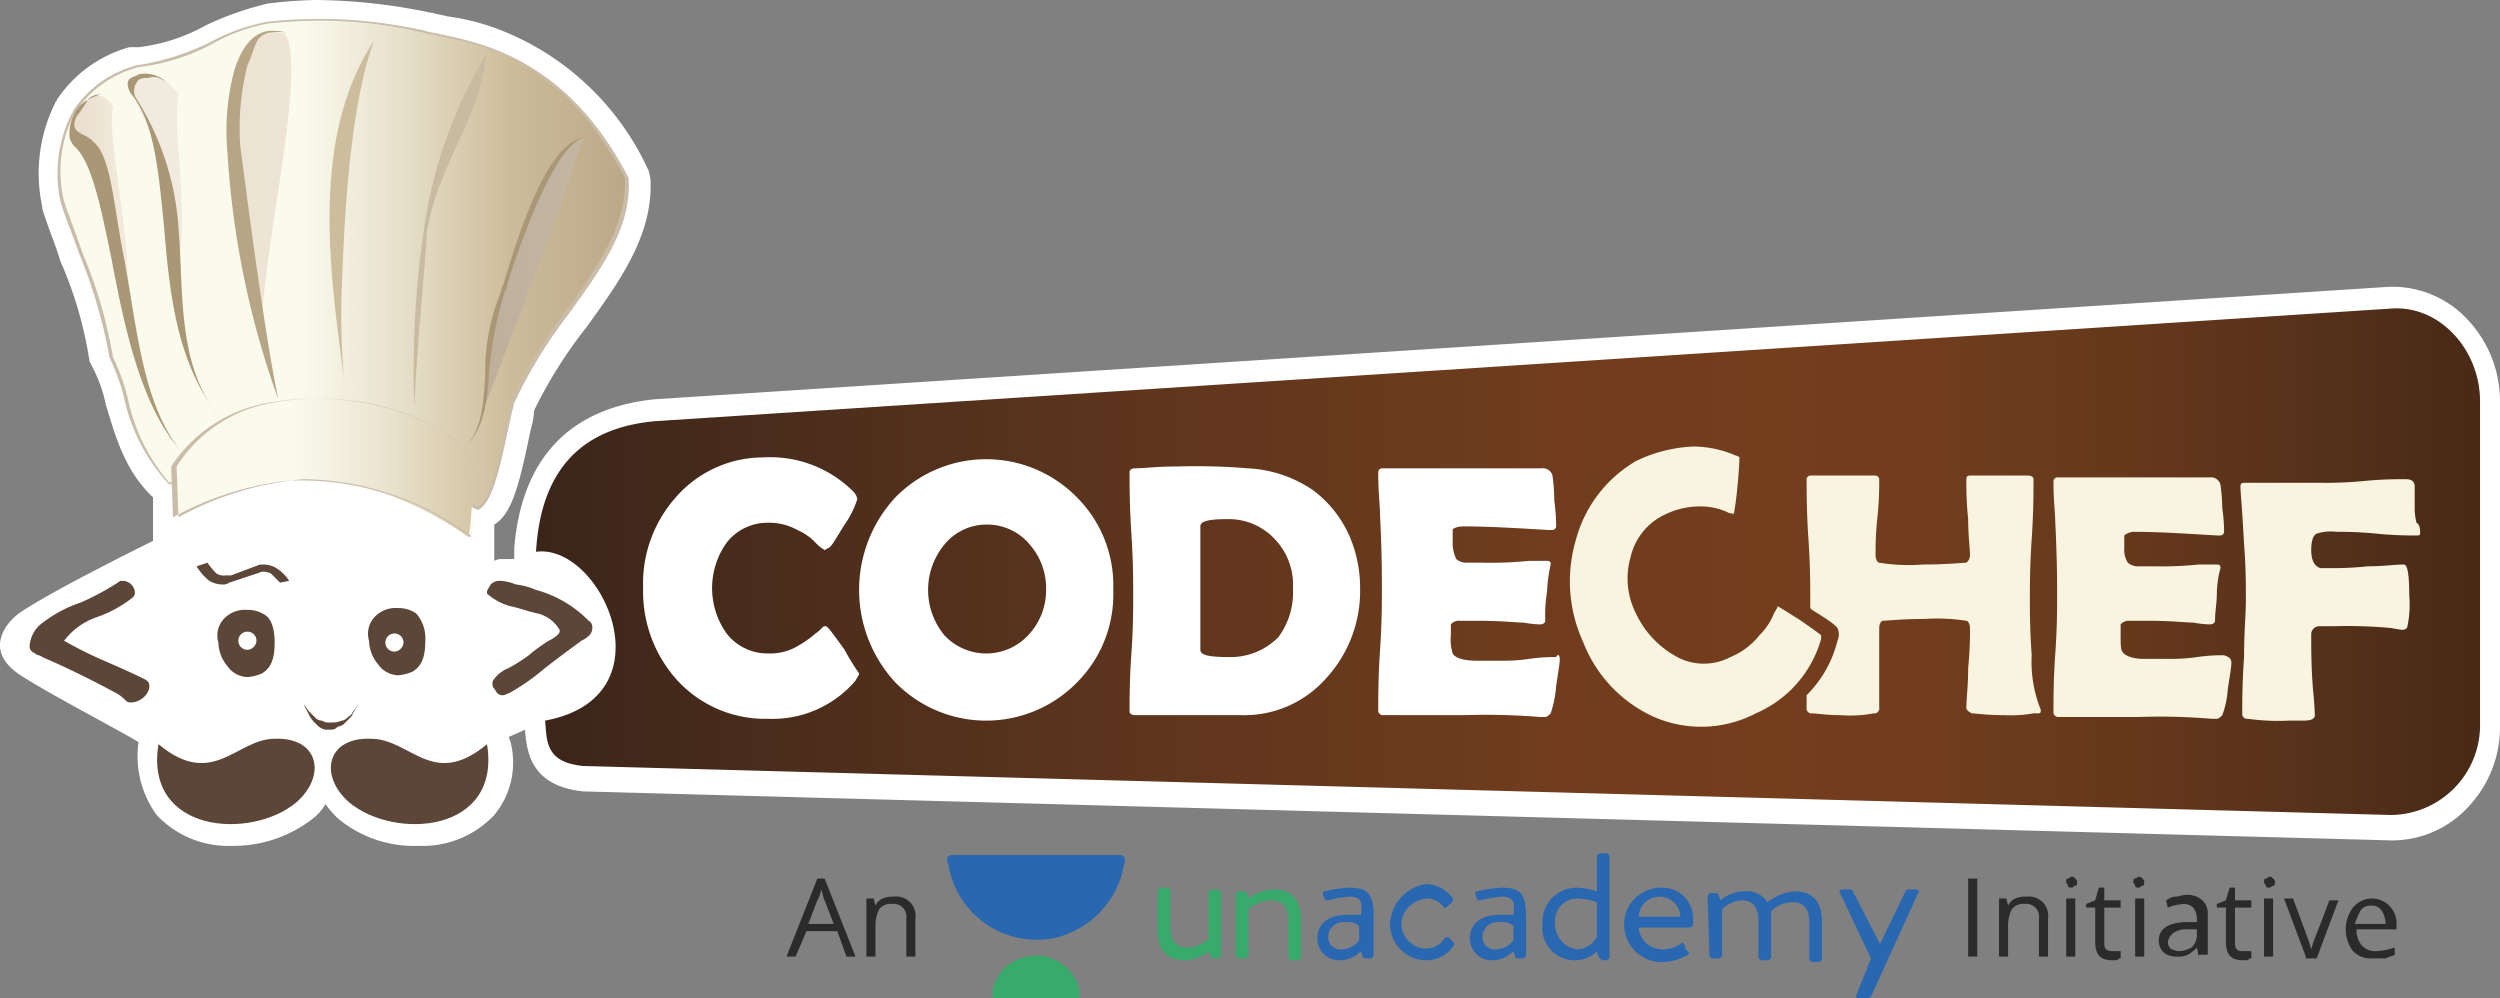 <svg xmlns="http://www.w3.org/2000/svg" xmlns:xlink="http://www.w3.org/1999/xlink" width="137.731" height="55.004" viewBox="0 0 137.731 55.004">
  <rect x="0" y="0" width="137.731" height="55.004" fill="#808080" stroke="none"/>
  <defs>
    <linearGradient id="linear-gradient" x1="-0.001" y1="17.658" x2="0.999" y2="17.658" gradientUnits="objectBoundingBox">
      <stop offset="0" stop-color="#3b2519"/>
      <stop offset="0.129" stop-color="#4b2d1c"/>
      <stop offset="0.333" stop-color="#60361d"/>
      <stop offset="0.51" stop-color="#6f3c1d"/>
      <stop offset="0.638" stop-color="#743e1d"/>
      <stop offset="0.725" stop-color="#703c1d"/>
      <stop offset="0.826" stop-color="#65381c"/>
      <stop offset="0.934" stop-color="#54301a"/>
      <stop offset="1" stop-color="#482a17"/>
    </linearGradient>
    <linearGradient id="linear-gradient-2" x1="-0.001" y1="19.548" x2="1.001" y2="19.548" gradientUnits="objectBoundingBox">
      <stop offset="0.04" stop-color="#fafaed"/>
      <stop offset="0.418" stop-color="#fafaed"/>
      <stop offset="0.489" stop-color="#f3f0e1"/>
      <stop offset="0.611" stop-color="#e5ddc7"/>
      <stop offset="0.769" stop-color="#cfc09f"/>
      <stop offset="0.797" stop-color="#cbbb98"/>
      <stop offset="1" stop-color="#bba786"/>
    </linearGradient>
    <linearGradient id="linear-gradient-3" x1="0.004" y1="63.843" x2="1.006" y2="63.843" gradientUnits="objectBoundingBox">
      <stop offset="0" stop-color="#fafaed"/>
      <stop offset="0.053" stop-color="#fafaed"/>
      <stop offset="0.384" stop-color="#fafaed"/>
      <stop offset="0.51" stop-color="#f5f3e5"/>
      <stop offset="0.697" stop-color="#ebe4d0"/>
      <stop offset="0.923" stop-color="#dbcfb2"/>
      <stop offset="0.999" stop-color="#d5c7a7"/>
    </linearGradient>
    <linearGradient id="linear-gradient-4" x1="-0.003" y1="45.906" x2="1.003" y2="45.906" gradientUnits="objectBoundingBox">
      <stop offset="0" stop-color="#e9dccb"/>
      <stop offset="1" stop-color="#f3eddf"/>
    </linearGradient>
    <linearGradient id="linear-gradient-5" x1="0.472" y1="51.329" x2="1.036" y2="51.094" gradientUnits="objectBoundingBox">
      <stop offset="0" stop-color="#ede2d2"/>
      <stop offset="0.432" stop-color="#efe7da"/>
      <stop offset="1" stop-color="#f0eadf"/>
    </linearGradient>
    <linearGradient id="linear-gradient-6" y1="33.834" x2="1.011" y2="33.834" gradientUnits="objectBoundingBox">
      <stop offset="0" stop-color="#ede2d2"/>
      <stop offset="1" stop-color="#eee5d6"/>
    </linearGradient>
    <linearGradient id="linear-gradient-7" x1="0.516" y1="26.966" x2="0.496" y2="26.759" gradientUnits="objectBoundingBox">
      <stop offset="0" stop-color="#bba78b"/>
      <stop offset="1" stop-color="#c8bba1"/>
    </linearGradient>
    <linearGradient id="linear-gradient-8" x1="-0.009" y1="35.258" x2="0.999" y2="35.258" gradientUnits="objectBoundingBox">
      <stop offset="0" stop-color="#beaf9a"/>
      <stop offset="0.303" stop-color="#c0b29e"/>
      <stop offset="1" stop-color="#c3b6a2"/>
    </linearGradient>
  </defs>
  <g id="codechef" transform="translate(-0.169 -0.7)">
    <g id="Group_38" data-name="Group 38">
      <g id="Un_2_" transform="translate(44.945 47.104)">
        <path id="Path_4742_2_" d="M19,4.8c0,1,.4,1.7,1.5,1.7A2.106,2.106,0,0,0,21.8,6l.1.2a.215.215,0,0,0,.2.2h.2a.215.215,0,0,0,.2-.2V2.8a.215.215,0,0,0-.2-.2H22a.215.215,0,0,0-.2.2V5.3a1.656,1.656,0,0,1-1.2.5c-.6,0-.9-.4-.9-1.1v-2a.215.215,0,0,0-.2-.2h-.3a.215.215,0,0,0-.2.2Z" fill="#38aa6b"/>
        <path id="Path_4743_2_" d="M29.4,4c-1,0-1.6.5-1.6,1.3a1.2,1.2,0,0,0,1.1,1.2H29A1.656,1.656,0,0,0,30.2,6l.1.3c0,.1.1.1.2.1h.2a.215.215,0,0,0,.2-.2V4.1c0-1.1-.2-1.6-1.3-1.6a6.753,6.753,0,0,0-1.4.2c-.1,0-.1.1-.1.2l.1.2c0,.1.1.1.2.1h0A5.019,5.019,0,0,1,29.6,3c.6,0,.7.3.6,1Zm-.3,1.9a.669.669,0,0,1-.7-.6V5.2a.817.817,0,0,1,.9-.8,1.077,1.077,0,0,1,.8.2v.8a1.231,1.231,0,0,1-1,.5Z" fill="#2a67b1" fill-rule="evenodd"/>
        <path id="Path_4744_2_" d="M31.8,4.5a2.006,2.006,0,0,0,2,2h0a1.763,1.763,0,0,0,1.5-.8c.1-.1,0-.2-.1-.3h0l-.1-.1a.187.187,0,0,0-.3,0h0a1.236,1.236,0,0,1-1.9.2,1.3,1.3,0,0,1-.1-1.9,1.6,1.6,0,0,1,1-.5,1.086,1.086,0,0,1,.9.4c.1.1.1.2.3,0l.2-.2a.188.188,0,0,0,0-.3h0a1.91,1.91,0,0,0-1.4-.7A2.342,2.342,0,0,0,31.8,4.5Z" fill="#2a67b1"/>
        <path id="Path_4745_2_" d="M37.8,4c-1,0-1.6.5-1.6,1.3a1.2,1.2,0,0,0,1.1,1.2h.1A1.656,1.656,0,0,0,38.6,6l.1.3c0,.1.1.1.2.1h.2a.215.215,0,0,0,.2-.2V4.1c0-1.1-.2-1.6-1.3-1.6a6.753,6.753,0,0,0-1.4.2c-.1,0-.1.1-.1.2l.1.2c0,.1.1.1.2.1h0A5.019,5.019,0,0,1,38,3c.6,0,.7.3.6,1Zm-.2,1.9a.669.669,0,0,1-.7-.6V5.2a.817.817,0,0,1,.9-.8,1.077,1.077,0,0,1,.8.2v.8a1.231,1.231,0,0,1-1,.5Z" fill="#2a67b1" fill-rule="evenodd"/>
        <path id="Path_4746_2_" d="M42.1,2.5a1.88,1.88,0,0,0-1.9,1.8v.2a1.788,1.788,0,0,0,1.8,2A1.656,1.656,0,0,0,43.2,6l.1.3c0,.1.1.1.2.2h.2a.215.215,0,0,0,.2-.2V.8a.215.215,0,0,0-.2-.2h-.3a.215.215,0,0,0-.2.2V2.7A4.253,4.253,0,0,0,42.1,2.5Zm0,3.4a1.4,1.4,0,0,1-1.2-1.4h0A1.244,1.244,0,0,1,42,3.1h.2a3.553,3.553,0,0,1,1,.2V5.2a1.269,1.269,0,0,1-1.1.7Z" fill="#2a67b1" fill-rule="evenodd"/>
        <path id="Path_4747_2_" d="M46.7,2.5a2.03,2.03,0,0,0-2,2.1,2.074,2.074,0,0,0,2,2,2.822,2.822,0,0,0,1.5-.4c.1-.1.1-.2,0-.2l-.1-.1L48,5.6c-.1-.1-.1-.1-.2,0h0a1.689,1.689,0,0,1-1,.3,1.309,1.309,0,0,1-1.3-1.2h2.8a.215.215,0,0,0,.2-.2V4.2a1.685,1.685,0,0,0-1.7-1.7Zm1.1,1.6H45.5a1.151,1.151,0,0,1,2.3,0Z" fill="#2a67b1" fill-rule="evenodd"/>
        <path id="Path_4748_2_" d="M49.4,6.2a.215.215,0,0,0,.2.2h.3a.215.215,0,0,0,.2-.2V3.7a1.606,1.606,0,0,1,1.1-.5c.6,0,.9.4.9,1.1v2a.215.215,0,0,0,.2.2h.3a.215.215,0,0,0,.2-.2V3.8A1.656,1.656,0,0,1,54,3.3c.6,0,.9.4.9,1.1v2a.215.215,0,0,0,.2.2h.3a.215.215,0,0,0,.2-.2v-2c0-1-.4-1.7-1.5-1.7a2.815,2.815,0,0,0-1.5.6,1.371,1.371,0,0,0-1.3-.6,2.106,2.106,0,0,0-1.3.5l-.1-.3c0-.1-.1-.1-.2-.1h-.2a.215.215,0,0,0-.2.2Z" fill="#2a67b1"/>
        <path id="Path_4749_2_" d="M58.3,6.4l-.8,2c-.1.1,0,.2.2.2h.4c.1,0,.1,0,.2-.1l2.6-5.7c.1-.1,0-.2-.1-.2h-.4c-.1,0-.1,0-.2.1L58.8,5.6,57.3,2.7c0-.1-.1-.1-.2-.1h-.4c-.1,0-.2.1-.1.2Z" fill="#2a67b1"/>
        <path id="Path_4750_2_" d="M23.3,6.2a.215.215,0,0,0,.2.2h.3a.215.215,0,0,0,.2-.2V3.7a1.9,1.9,0,0,1,1.3-.5c.6,0,.9.4.9,1.1v2a.215.215,0,0,0,.2.2h.3a.215.215,0,0,0,.2-.2v-2c0-1-.4-1.7-1.5-1.7a2.389,2.389,0,0,0-1.4.5l-.1-.3c0-.1-.1-.1-.2-.1h-.2a.215.215,0,0,0-.2.2Z" fill="#38aa6b"/>
        <path id="Path_4751_2_" d="M7.5,1.4a4.949,4.949,0,0,0,5.7,3.9,5.057,5.057,0,0,0,3.9-3.8c0-.2.1-.3.1-.5a.265.265,0,0,0-.3-.3H7.7a.265.265,0,0,0-.3.3h0C7.4,1.1,7.5,1.2,7.5,1.4Z" fill="#2a67b1"/>
        <path id="Path_4752_2_" d="M14.7,8.2a2.428,2.428,0,0,0-2.9-1.9A2.339,2.339,0,0,0,9.9,8.2v.3a.1.1,0,0,0,.1.1h4.6a.1.1,0,0,0,.1-.1h0Q14.7,8.35,14.7,8.2Z" fill="#38aa6b"/>
      </g>
      <g id="Group_37" data-name="Group 37">
        <path id="Path_10" data-name="Path 10" d="M46.8,53.4,46.3,52H44.6L44,53.4h-.5l1.7-4.3h.4l1.7,4.3Zm-.7-1.8-.5-1.3c-.1-.2-.1-.4-.2-.6a1.421,1.421,0,0,1-.2.6l-.5,1.3Z" fill="#2b2b2b"/>
        <path id="Path_11" data-name="Path 11" d="M50.1,53.4V51.3a.707.707,0,0,0-.8-.8.779.779,0,0,0-.7.3,2,2,0,0,0-.2.9v1.7h-.5V50.2h.4l.1.4h0a.781.781,0,0,1,.4-.4,1.268,1.268,0,0,1,.6-.1,1.061,1.061,0,0,1,1.2,1.2v2.1h-.5Z" fill="#2b2b2b"/>
        <path id="Path_12" data-name="Path 12" d="M108.6,53.4V49.1h.5v4.3Z" fill="#2b2b2b"/>
        <path id="Path_13" data-name="Path 13" d="M112.5,53.4V51.3a.707.707,0,0,0-.8-.8.779.779,0,0,0-.7.3,2,2,0,0,0-.2.9v1.7h-.5V50.2h.4l.1.4h0a.781.781,0,0,1,.4-.4,1.268,1.268,0,0,1,.6-.1,1.061,1.061,0,0,1,1.2,1.2v2.1h-.5Z" fill="#2b2b2b"/>
        <path id="Path_14" data-name="Path 14" d="M114,49.3c0-.1,0-.2.1-.2s.1-.1.2-.1.1,0,.2.1.1.1.1.2,0,.2-.1.2-.1.1-.2.1-.2,0-.2-.1S114,49.4,114,49.3Zm.5,4.1H114V50.2h.5Z" fill="#2b2b2b"/>
        <path id="Path_15" data-name="Path 15" d="M116.6,53.1h.4v.4c-.1,0-.1,0-.2.1h-.3c-.6,0-.9-.3-.9-1V50.7h-.5v-.2l.5-.2.2-.7h.3v.7h.9v.4h-.9v1.9c0,.2,0,.3.1.4A.6.6,0,0,0,116.6,53.1Z" fill="#2b2b2b"/>
        <path id="Path_16" data-name="Path 16" d="M117.7,49.3c0-.1,0-.2.1-.2s.1-.1.2-.1.1,0,.2.1.1.1.1.2,0,.2-.1.2-.1.1-.2.1-.2,0-.2-.1S117.7,49.4,117.7,49.3Zm.6,4.1h-.5V50.2h.5Z" fill="#2b2b2b"/>
        <path id="Path_17" data-name="Path 17" d="M121.3,53.4l-.1-.5h0a1.756,1.756,0,0,1-.5.4,1.268,1.268,0,0,1-.6.1,1.165,1.165,0,0,1-.7-.2.908.908,0,0,1-.3-.7c0-.6.5-1,1.6-1h.5v-.2a1.072,1.072,0,0,0-.2-.6.764.764,0,0,0-.5-.2,2.92,2.92,0,0,0-.9.2l-.1-.4c.2-.1.3-.2.5-.2s.4-.1.6-.1a1.222,1.222,0,0,1,.9.3.984.984,0,0,1,.3.8v2.2h-.5Zm-1.1-.3a1.445,1.445,0,0,0,.7-.2.908.908,0,0,0,.3-.7v-.3h-.5a1.292,1.292,0,0,0-.8.2.85.85,0,0,0-.3.5.52.52,0,0,0,.2.4C119.9,53,120,53.1,120.2,53.1Z" fill="#2b2b2b"/>
        <path id="Path_18" data-name="Path 18" d="M123.8,53.1h.4v.4c-.1,0-.1,0-.2.1h-.3c-.6,0-.9-.3-.9-1V50.7h-.5v-.2l.5-.2.2-.7h.3v.7h.9v.4h-.9v1.9c0,.2,0,.3.1.4S123.6,53.1,123.8,53.1Z" fill="#2b2b2b"/>
        <path id="Path_19" data-name="Path 19" d="M124.9,49.3c0-.1,0-.2.1-.2s.1-.1.2-.1.1,0,.2.1.1.1.1.2,0,.2-.1.2-.1.1-.2.1-.2,0-.2-.1S124.9,49.4,124.9,49.3Zm.5,4.1h-.5V50.2h.5Z" fill="#2b2b2b"/>
        <path id="Path_20" data-name="Path 20" d="M127.2,53.4,126,50.2h.5l.7,1.9a9.205,9.205,0,0,1,.3.9h0a3.933,3.933,0,0,1,.2-.6c.1-.3.4-1,.8-2.1h.5l-1.2,3.2h-.6Z" fill="#2b2b2b"/>
        <path id="Path_21" data-name="Path 21" d="M130.9,53.5a1.366,1.366,0,0,1-1.1-.4,2,2,0,0,1,0-2.4,1.389,1.389,0,0,1,1-.5,1.367,1.367,0,0,1,1.4,1.4v.3H130a1.222,1.222,0,0,0,.3.9.984.984,0,0,0,.8.3,3.553,3.553,0,0,0,1-.2v.4c-.2.1-.3.1-.5.2Zm-.1-2.9a.6.6,0,0,0-.6.3,4.875,4.875,0,0,0-.3.7h1.7a1.445,1.445,0,0,0-.2-.7A.6.6,0,0,0,130.8,50.6Z" fill="#2b2b2b"/>
      </g>
    </g>
    <g id="Current">
      <g id="Group_45" data-name="Group 45">
        <path id="base_4_" d="M136.2,18.4a5.648,5.648,0,0,0-4.1-1.9h-.3L36.2,22.7h0c-4.7.5-7.3,3.3-7.7,8.2v.6h-.7a.756.756,0,0,0-.4.1v-2c1-.6,1.4-2.3,2-5.2a5.16,5.16,0,0,0,.2-1.1,25.229,25.229,0,0,1,2.9-4.6c1.8-2.5,3.7-5.1,3.5-8.2l-.1-.4a14.968,14.968,0,0,0-8.3-7.8,12.649,12.649,0,0,0-2.8-.7c-.3-.1-.6-.1-.8-.2h-.1A31.984,31.984,0,0,0,17.6.7a24.519,24.519,0,0,0-2.7.2,17.379,17.379,0,0,0-3.4,1.2A9.952,9.952,0,0,1,7.8,3.3H7.3a7.063,7.063,0,0,0-4,2.9c0,.1-.1.1-.1.2l-.1.2a8.7,8.7,0,0,0-.6,5.5v.1c.3,1,.7,1.9,1,2.9a21.622,21.622,0,0,1,1.6,5.5l.2.4A7.711,7.711,0,0,1,6,23c.5,1.6,1,3.6,2.6,5.1v2.4s-5.7,2.8-7.4,4c-.8.6-1.9,2.1.1,3.4,1.5,1,6.5,3.6,6.5,3.7a5.5,5.5,0,0,0,1,4A5.419,5.419,0,0,0,13,47.3a7.073,7.073,0,0,0,4.4-1.5,2.7,2.7,0,0,0,.7-.8,5.008,5.008,0,0,0,.7.8,6.523,6.523,0,0,0,4.4,1.5,5.419,5.419,0,0,0,4.2-1.7,4.534,4.534,0,0,0,.9-4l-.1-.3.9-.4V41c.1,1.1.3,3,3.2,3.3h0L131.9,47h.1a5.7,5.7,0,0,0,4.2-1.9,6.374,6.374,0,0,0,1.7-4.4V22.8A6.557,6.557,0,0,0,136.2,18.4Z" fill="#fff"/>
        <path id="brown_4_" d="M36.3,23.9l95.6-6.2c2.7-.2,4.9,2.3,4.9,5.1V40.5a4.955,4.955,0,0,1-4.9,5.1L32.3,42.9c-2.1-.2-2-1.4-2.1-2.5,7-1.3,3.1-9.8-.5-9.3.3-5.2,3.2-6.9,6.6-7.2Z" fill-rule="evenodd" fill="url(#linear-gradient)"/>
        <g id="face_4_">
          <g id="Group_39" data-name="Group 39">
            <path id="Path_22" data-name="Path 22" d="M29.7,33.2h0a6.4,6.4,0,0,1,2.9,1.7.4.4,0,0,1,.2.4c0,.3-.2.5-.6.7-.4.3-1.1.8-2,1.5a12.522,12.522,0,0,1-2,1.4c-.1,0-.2.1-.3.1a.4.4,0,0,1-.4-.2c-.1-.2-.2-.2-.2-.4a.367.367,0,0,1,.1-.3,1.828,1.828,0,0,1,.8-.6,9.015,9.015,0,0,0,1.1-.7,8.835,8.835,0,0,1,1.1-.8c.4-.2.6-.4.6-.5v-.1a1.933,1.933,0,0,0-1.2-.9c-.5-.1-1-.3-1.5-.4a3.162,3.162,0,0,1-1.3-.7v-.1c0-.1.1-.2.2-.4a.758.758,0,0,1,.4-.2h.2a3.091,3.091,0,0,1,.8.2,3.874,3.874,0,0,1,1.1.3M6.9,32.7a.694.694,0,0,1,.7.6.367.367,0,0,1-.1.3,6.677,6.677,0,0,1-2,1.1A3.806,3.806,0,0,0,3.7,36a22.224,22.224,0,0,0,2.2,1.1c1.4.6,2.2,1,2.2,1,.2.1.3.2.3.4a.864.864,0,0,1-.3.6,1.08,1.08,0,0,1-.7.3.367.367,0,0,1-.3-.1,2.181,2.181,0,0,0-.5-.4c-1.3-.7-2.7-1.4-4.1-2-.1-.1-.3-.1-.4-.2-.2-.1-.3-.2-.3-.4a1.729,1.729,0,0,1,.6-1.2,7.161,7.161,0,0,1,2.2-1.2,13.542,13.542,0,0,0,2.2-1.2Z" fill="#5c4638"/>
            <path id="Path_23" data-name="Path 23" d="M16.1,32.7a2.311,2.311,0,0,0-.7-.7,1.445,1.445,0,0,0-.7-.2h-.2l-1.6.6h-.3a.749.749,0,0,1-.5-.1,3.807,3.807,0,0,1-.5-.6l-.6.2a2.975,2.975,0,0,0,.7.8,1.445,1.445,0,0,0,.7.2.6.6,0,0,0,.4-.1l1.5-.5c.1,0,.2-.1.3-.1a.9.9,0,0,1,.5.1l.5.5.5-.1" fill="#5c4638"/>
            <path id="Path_24" data-name="Path 24" d="M27,41.7c.8,4.9-5.1,5.3-7.6,3.2-1.7-1.5-1.2-3.6,1.2-3.5,2.2,0,3.4,2.8,6.4.3" fill="#5c4638" fill-rule="evenodd"/>
            <path id="Path_25" data-name="Path 25" d="M8.9,41.7c-.8,4.9,5.1,5.3,7.6,3.2,1.7-1.5,1.2-3.6-1.2-3.5-2.1,0-3.4,2.8-6.4.3" fill="#5c4638" fill-rule="evenodd"/>
            <path id="Path_26" data-name="Path 26" d="M14.8,34.6a1.689,1.689,0,0,0-1-.3,1.594,1.594,0,0,0-1.2.4,1.354,1.354,0,0,0-.4,1.4,2.106,2.106,0,0,0,.5,1.3,1.382,1.382,0,0,0,1.1.6,2.353,2.353,0,0,0,.8-.2c.5-.3.7-.8.7-1.7C15.3,35.3,15.1,34.8,14.8,34.6Zm-1,1.9a.5.5,0,1,1,.5-.5A.536.536,0,0,1,13.8,36.5Z" fill="#5c4638"/>
            <path id="Path_27" data-name="Path 27" d="M18.3,40.9c.2,0,.3,0,.4-.1s.3-.1.4-.2l.3-.3c.1-.1.2-.2.2-.3.1-.1.1-.2.2-.3a.349.349,0,0,1,.1-.2h0c-.1.2-.3.4-.4.6-.2.1-.3.3-.5.3a1.268,1.268,0,0,1-.6.1.749.749,0,0,1-.5-.1.52.52,0,0,1-.4-.2l-.3-.3c-.1-.1-.2-.3-.3-.4h0l.3.6a1.756,1.756,0,0,0,.4.5.85.85,0,0,0,.5.3h.2" fill="#5c4638"/>
            <path id="Path_28" data-name="Path 28" d="M23.1,34.5a1.689,1.689,0,0,0-1-.3,1.594,1.594,0,0,0-1.2.4,1.354,1.354,0,0,0-.4,1.4,2.106,2.106,0,0,0,.5,1.3,1.382,1.382,0,0,0,1.1.6,2.353,2.353,0,0,0,.8-.2c.5-.3.7-.8.7-1.7A2.07,2.07,0,0,0,23.1,34.5Zm-1.2,2.1a.5.5,0,1,1,.5-.5A.536.536,0,0,1,21.9,36.6Z" fill="#5c4638"/>
          </g>
          <g id="Cap_4_">
            <g id="Group_40" data-name="Group 40">
              <path id="Path_29" data-name="Path 29" d="M26.6,28.7c.8-.4,1.3-3.2,1.8-5.8,2-4.6,6.6-8,6.3-12.4C31,3.3,25.8,3,23.6,2.5A27.873,27.873,0,0,0,15,2c-2.1.3-4.7,2.3-7.2,2.4A6.074,6.074,0,0,0,4.2,7.1a7.3,7.3,0,0,0-.5,4.8c.9,2.9,2.3,5.4,2.7,8.6.9,1.7,1,4.8,3.2,7C16.2,24.2,21.6,26.7,26.6,28.7Z" fill="url(#linear-gradient-2)"/>
              <path id="Path_30" data-name="Path 30" d="M26.5,28.8l-.6-.3c-5-2-10.1-4.1-16.4-1.1h0A10.138,10.138,0,0,1,7,22.6a11.256,11.256,0,0,0-.8-2.2h0a27.747,27.747,0,0,0-1.7-5.8c-.3-.9-.7-1.8-1-2.8A7.348,7.348,0,0,1,4.1,7a.349.349,0,0,0,.1-.2A6.018,6.018,0,0,1,7.7,4.3,13.873,13.873,0,0,0,11.8,3a10.535,10.535,0,0,1,3.1-1.1,26.359,26.359,0,0,1,8.7.5c.3.1.5.1.9.2,2.4.5,7,1.5,10.3,7.9h0c.2,2.7-1.5,5-3.3,7.5a26.748,26.748,0,0,0-3,4.9c-.1.4-.2.8-.3,1.3-.5,2.3-.9,4.2-1.7,4.6Zm-10.6-3c3.6,0,6.9,1.3,10,2.6l.6.2c.7-.3,1.1-2.3,1.5-4.5.1-.4.2-.8.3-1.3a26.748,26.748,0,0,1,3-4.9c1.8-2.5,3.4-4.8,3.3-7.4C31.3,4.2,27,3.2,24.4,2.7c-.3-.1-.6-.1-.9-.2A25.643,25.643,0,0,0,14.9,2a10.012,10.012,0,0,0-3,1.1A11.459,11.459,0,0,1,7.8,4.4,6.018,6.018,0,0,0,4.3,6.9c0,.1-.1.1-.1.2a6.95,6.95,0,0,0-.5,4.7c.3.9.7,1.9,1,2.8a26.081,26.081,0,0,1,1.7,5.8,11.256,11.256,0,0,1,.8,2.2,10.341,10.341,0,0,0,2.3,4.7A14.5,14.5,0,0,1,15.9,25.8Z" fill="#c9bda9"/>
            </g>
            <g id="Group_41" data-name="Group 41">
              <path id="Path_31" data-name="Path 31" d="M9.7,29.2c2.4-1.3,8.4-4.4,16.3,1.1a16.973,16.973,0,0,0,.1-3.9c-.2-3-12.2-6.8-16.5-.1l.1,2.9" fill-rule="evenodd" fill="url(#linear-gradient-3)"/>
              <path id="Path_32" data-name="Path 32" d="M26.1,30.3h0a15.512,15.512,0,0,0-10.3-3.1,17.2,17.2,0,0,0-6.1,2h0l-.1-2.8h0a8.02,8.02,0,0,1,5.3-3.5,15.024,15.024,0,0,1,6.3.2c2.8.7,4.9,2.1,5,3.4a16.252,16.252,0,0,1-.1,3.8ZM17,27.1a15.829,15.829,0,0,1,9.1,3.1,16.117,16.117,0,0,0,.1-3.8c-.1-1.2-2.2-2.6-4.9-3.3a14.519,14.519,0,0,0-6.2-.2,7.811,7.811,0,0,0-5.2,3.5l.1,2.8a17.282,17.282,0,0,1,6-2C16.2,27.2,16.6,27.1,17,27.1Z" fill="#c9bda9"/>
            </g>
            <g id="Group_42" data-name="Group 42">
              <g id="_x31__4_">
                <path id="Path_33" data-name="Path 33" d="M6.4,6.6c-.4,1.9,1.2,7.7.7,10.8-.3-1.6-1.3-4.8-1.3-6.6A12.751,12.751,0,0,0,4.3,7.9c-.5-.5,1.1-3.1,2.1-1.3" fill-rule="evenodd" fill="url(#linear-gradient-4)"/>
                <path id="Path_34" data-name="Path 34" d="M10.1,25.5h0C7.9,23,7,18.6,6.3,14.9,5.7,12,5.2,9.5,4.2,8.7h0c-.1-.2-.2-.3-.2-.5a2.344,2.344,0,0,1,.2-1.1A1.765,1.765,0,0,1,5,6.2a.908.908,0,0,1,.7-.3h0a4.875,4.875,0,0,0-.7.3,7.018,7.018,0,0,1-.6.9c-.5,1,.5.9.9,1.4,1,.8,1.1,3.4,1.7,6.4.7,3.7,1,8,3.1,10.6h0" fill="#aa9775"/>
              </g>
              <g id="_x32__4_">
                <path id="Path_35" data-name="Path 35" d="M10,5.9c-.4,1.9.6,6.1,0,9.2-.3-1.6-1.3-4.8-1.3-6.6-.5-1.1-1.1-2.3-1.4-3C7,4.9,8.7,4.1,10,5.9" fill-rule="evenodd" fill="url(#linear-gradient-5)"/>
                <path id="Path_36" data-name="Path 36" d="M9.3,5.2c-.5-.3-.6-.3-1-.2a.749.749,0,0,0-.5.1c-.1.1-.1.2-.2.3,0,.2-.1.2,0,.6h0A15.287,15.287,0,0,1,10,13.2c.3,3.6-.1,7.7,2.3,10.5h0c-2.4-2.9-2.8-6.9-3.1-10.6C8.9,10.2,8.7,7.6,7.5,6h0a1.08,1.08,0,0,1-.3-.7c0-.1.1-.3.2-.3.1-.1.3-.1.4-.2a1.674,1.674,0,0,1,1.5.4h0" fill="#aa9775"/>
              </g>
              <g id="_x33__4_">
                <path id="Path_37" data-name="Path 37" d="M15.9,2.6C17,4.5,15,12.8,14.6,18.1c0,.4-3.9-17.4,1.3-15.5" fill="url(#linear-gradient-6)"/>
                <path id="Path_38" data-name="Path 38" d="M15.5,22.7A48.829,48.829,0,0,1,12.7,9.1a12.919,12.919,0,0,1,.4-4.6c.4-1.2,1-2,1.9-2.1a3.4,3.4,0,0,1,1,.1h0a3.334,3.334,0,0,0-1,0c-.8.2-.7.7-1.2,1.8a14.33,14.33,0,0,0-.4,4.4c.6,4.6,1.4,10.6,2.1,14h0" fill="#b6a686"/>
              </g>
              <path id="_x34__4_" d="M19.2,22.5c0-.4-.1-.7-.1-1.1-.8-6-1.8-13.2,1.7-18.5h0C19.3,6.8,19.1,14.2,19,16.5a40.657,40.657,0,0,0,.1,4.8c0,.4.1.8.1,1.2h0" fill="#ccbd9d"/>
              <path id="_x35__4_" d="M23,23.2c.1-3.1.5-6.7.7-9.8.7-3.9,2.8-5.8,3.3-9.8h0a26.146,26.146,0,0,0-3.5,9.9,53.492,53.492,0,0,0-.5,9.7h0" fill="url(#linear-gradient-7)"/>
              <g id="_x36__4_">
                <path id="Path_39" data-name="Path 39" d="M32.3,8.3c-1.6,4.9-3.5,9.8-5.4,14.7,0-6.5,3.5-14.3,5.4-14.7" fill="url(#linear-gradient-8)"/>
                <path id="Path_40" data-name="Path 40" d="M25.9,25.2c.8-.9.9-2.2,1-3.8a11.526,11.526,0,0,1,.9-4.7.367.367,0,0,1,.1-.3c.5-1.6,2.3-8.2,4.6-8.1h0c-1.7-.1-3.9,6.5-4.4,8.1a.367.367,0,0,1-.1.3h0a20.462,20.462,0,0,0-.9,4.7c-.1,1.5-.3,2.9-1.2,3.8h0" fill="#aa9775"/>
              </g>
            </g>
          </g>
        </g>
        <g id="name_4_">
          <path id="Path_41" data-name="Path 41" d="M47.5,37.8c0,.1-.1.2-.2.4a6,6,0,0,1-4.8,2.1,6.568,6.568,0,0,1-5-2.1,7.283,7.283,0,0,1-1.9-5.1,7.138,7.138,0,0,1,1.8-5,6.389,6.389,0,0,1,4.8-2.2,6.485,6.485,0,0,1,5,1.9.758.758,0,0,1,.2.4,5.113,5.113,0,0,1-.7,1.4c-.5.8-.7,1.2-.9,1.3-.1,0-.1.1-.2.1a2.22,2.22,0,0,1-.5-.4,3.047,3.047,0,0,0-1-.7,3.167,3.167,0,0,0-1.6-.4,2.845,2.845,0,0,0-2.3,1.1,4.306,4.306,0,0,0,0,5,2.845,2.845,0,0,0,2.3,1.1,2.934,2.934,0,0,0,1.6-.4,6.071,6.071,0,0,0,1-.7c.3-.2.4-.4.5-.4s.1,0,.2.1.4.5.9,1.2a12.625,12.625,0,0,0,.8,1.3Z" fill="#fff"/>
          <path id="Path_42" data-name="Path 42" d="M61.5,33.2a6.856,6.856,0,0,1-2,5.1,7,7,0,0,1-10,0,7.5,7.5,0,0,1,0-10.2,7,7,0,0,1,10,0,6.856,6.856,0,0,1,2,5.1Zm-3.7,0a3.656,3.656,0,0,0-.9-2.5,3.043,3.043,0,0,0-2.4-1.1,2.99,2.99,0,0,0-2.3,1.1,3.922,3.922,0,0,0,0,5,3.154,3.154,0,0,0,4.7-.1,3.583,3.583,0,0,0,.9-2.4Z" fill="#fff"/>
          <path id="Path_43" data-name="Path 43" d="M75.1,33.1a7.108,7.108,0,0,1-1.9,5,6.006,6.006,0,0,1-4.6,2H62.7c-.2,0-.3-.1-.3-.2,0-.7,0-1.8.1-3.2s.1-2.5.1-3.2,0-1.9-.1-3.4-.1-2.6-.1-3.4c0-.1.1-.2.3-.2.5,0,1.2-.1,2.3-.1a34.68,34.68,0,0,1,3.9.1,6.964,6.964,0,0,1,3.6,1.2,6.339,6.339,0,0,1,2,2.5,7.173,7.173,0,0,1,.6,2.9Zm-3.7,0a3.62,3.62,0,0,0-1-2.7,3.467,3.467,0,0,0-2.6-1.1c-1,0-1.5.1-1.5.4v6.8c0,.3.5.4,1.6.4a3.693,3.693,0,0,0,2.7-1.1,4.138,4.138,0,0,0,.8-2.7Z" fill="#fff"/>
          <path id="Path_44" data-name="Path 44" d="M86.1,37c0,.3-.1.8-.2,1.5a6.1,6.1,0,0,1-.3,1.5c-.1.1-.2.2-.3.2H85a36.988,36.988,0,0,0-4.2-.1H76.4a.265.265,0,0,1-.3-.3c0-.7,0-1.8.1-3.3s.1-2.6.1-3.3,0-2.1-.1-4.1c0-.5-.1-1.3-.1-2.3v-.1a.215.215,0,0,1,.2-.2h8.8a.548.548,0,0,1,.6.4,11.347,11.347,0,0,1,.1,1.4,10.328,10.328,0,0,1,.1,1.4.215.215,0,0,1-.2.2h-.2c-1.7-.1-3.3-.2-4.7-.2-.3,0-.6.1-.6.2v.7a2,2,0,0,0,.2.9.845.845,0,0,0,.6.2h.9a20.9,20.9,0,0,0,2.5-.1h1c.2,0,.2.1.2.2a8.3,8.3,0,0,0-.2,1.5,8.083,8.083,0,0,0-.1,1.6c0,.1-.1.2-.3.2a6.173,6.173,0,0,1-.9-.1c-.4,0-1.2-.1-2.5-.1h-1a.588.588,0,0,0-.5.2v.6a2.509,2.509,0,0,0,.1,1c.1.2.5.4,1.3.4h1.4a9.233,9.233,0,0,0,1.5-.1,9.889,9.889,0,0,1,1.5-.1c.1-.2.2-.1.2.1Z" fill="#fff"/>
          <path id="Path_45" data-name="Path 45" d="M123.1,37.2c0,.3-.1.8-.2,1.5a4.95,4.95,0,0,1-.3,1.4c-.1.1-.2.2-.3.2H122a33.7,33.7,0,0,0-4-.1h-4.4a.265.265,0,0,1-.3-.3c0-.7,0-1.8.1-3.2s.1-2.5.1-3.2,0-2-.1-4c0-.5-.1-1.2-.1-2.2v-.1a.215.215,0,0,1,.2-.2h8.4a.548.548,0,0,1,.6.4,10.867,10.867,0,0,1,.1,1.3,9.286,9.286,0,0,1,.1,1.3.215.215,0,0,1-.2.2h-.2c-1.7-.1-3.2-.2-4.5-.2a.845.845,0,0,0-.6.2v.7a1.292,1.292,0,0,0,.2.8.845.845,0,0,0,.6.2h.9a19.269,19.269,0,0,0,2.4-.1h1c.2,0,.2.1.2.2a5.628,5.628,0,0,0-.2,1.4c0,.5-.1,1-.1,1.5,0,.1-.1.2-.3.2a6.173,6.173,0,0,1-.9-.1c-.4,0-1.2-.1-2.5-.1h-1a.588.588,0,0,0-.5.2v.6c0,.5,0,.8.1.9.1.2.5.4,1.2.4h1.4a9.889,9.889,0,0,0,1.5-.1,9.889,9.889,0,0,1,1.5-.1c.3.1.4.2.4.4Z" fill="#f9f4df"/>
          <path id="Path_46" data-name="Path 46" d="M133.5,30.1c0,.1-.1.1-.2.1a20.341,20.341,0,0,1-2.2-.1,20.341,20.341,0,0,0-2.2-.1,2.532,2.532,0,0,0-1.1.1q-.3.15-.3.9c0,.6.2.9.5,1h.6a17.223,17.223,0,0,0,2-.1c.9,0,1.5-.1,2-.1.2,0,.3.5.3,1.7a5.817,5.817,0,0,1-.1,1.7c0,.1-.1.2-.3.2.1,0-.1,0-.6-.1a25.456,25.456,0,0,0-3.1-.1H128a.458.458,0,0,0-.5.4c0,.9,0,1.9.1,3.1.1,1,.1,1.5.1,1.4q0,.3-.6.3h-.8a12.269,12.269,0,0,1-2.3-.1.265.265,0,0,1-.3-.3c0-.7,0-1.7.1-3.1,0-1.4.1-2.4.1-3.1,0-.8,0-1.9-.1-3.1-.1-1.9-.2-3-.2-3.1v-.1c0-.2.1-.2.3-.2h4.2a22,22,0,0,0,2.3-.1,22,22,0,0,1,2.3-.1c.3,0,.5.1.5.4v1.2a3.216,3.216,0,0,0,.1.8c.2.1.2.4.2.6Z" fill="#f9f4df"/>
          <g id="Group_43" data-name="Group 43">
            <path id="Path_47" data-name="Path 47" d="M87,30.4a8.054,8.054,0,0,0,.4,5.7,7.492,7.492,0,0,0,3.9,4.1,6.5,6.5,0,0,0,5.6-.2,6.332,6.332,0,0,0,3.6-4.1v-.2c-.1-.1-.4-.3-1.1-.8-.8-.5-1.1-.7-1.3-.8,0,.1-.1.2-.2.4a3.6,3.6,0,0,1-.8,1.2,3.978,3.978,0,0,1-1.6,1.2,3.123,3.123,0,0,1-3.1-.1,5.228,5.228,0,0,1-2.1-2.3,4.251,4.251,0,0,1-.3-3.1A3.444,3.444,0,0,1,92,29a4.333,4.333,0,0,1,1.9-.4,3.529,3.529,0,0,1,1.4.3.756.756,0,0,0,.4.1c0-.1.1-.5.2-1.6s.1-1.5.1-1.5a.349.349,0,0,0-.2-.1,5.932,5.932,0,0,0-2.3-.5,7.937,7.937,0,0,0-3.2.8A7.16,7.16,0,0,0,87,30.4Z" fill="#f9f4df"/>
          </g>
          <g id="Group_44" data-name="Group 44">
            <path id="Path_48" data-name="Path 48" d="M112.1,36.8c-.1-1.4-.1-2.4-.1-3.1s0-1.8.1-3.3.1-2.5.1-3.3c0-.1-.1-.2-.3-.2h-3.2c-.2,0-.2.1-.2.3a18.749,18.749,0,0,0,.1,2.1c0,.9.1,1.6.1,2a.52.52,0,0,1-.2.4c-.2,0-1,.1-2.4.1a9.9,9.9,0,0,1-2.4-.1c-.1,0-.2-.2-.2-.4a17.858,17.858,0,0,1,.1-2.1,17.858,17.858,0,0,0,.1-2.1.215.215,0,0,0-.2-.2H99.9a.215.215,0,0,0-.2.2c0,.7,0,1.8.1,3.3s.1,2.5.1,3.3v.5l.1.1c1.3.8,1.3.9,1.4,1a.846.846,0,0,1,0,.7,6.385,6.385,0,0,1-1.7,3v.7a.265.265,0,0,0,.3.3c.2,0,.8.1,1.6.1a6.727,6.727,0,0,0,1.8-.1.265.265,0,0,0,.3-.3V35.3c0-.2.1-.4.2-.4.2,0,1-.1,2.3-.1a10.477,10.477,0,0,1,2.3.1c.1,0,.2.2.2.4a20.342,20.342,0,0,1-.1,2.2c0,1-.1,1.7-.1,2.2q0,.15.3.3c.2,0,.8.1,1.8.1a7.115,7.115,0,0,0,1.6-.1h.3c.1,0,.1-.1.1-.2A7.059,7.059,0,0,1,112.1,36.8Z" fill="#f9f4df"/>
          </g>
        </g>
      </g>
    </g>
  </g>
</svg>
